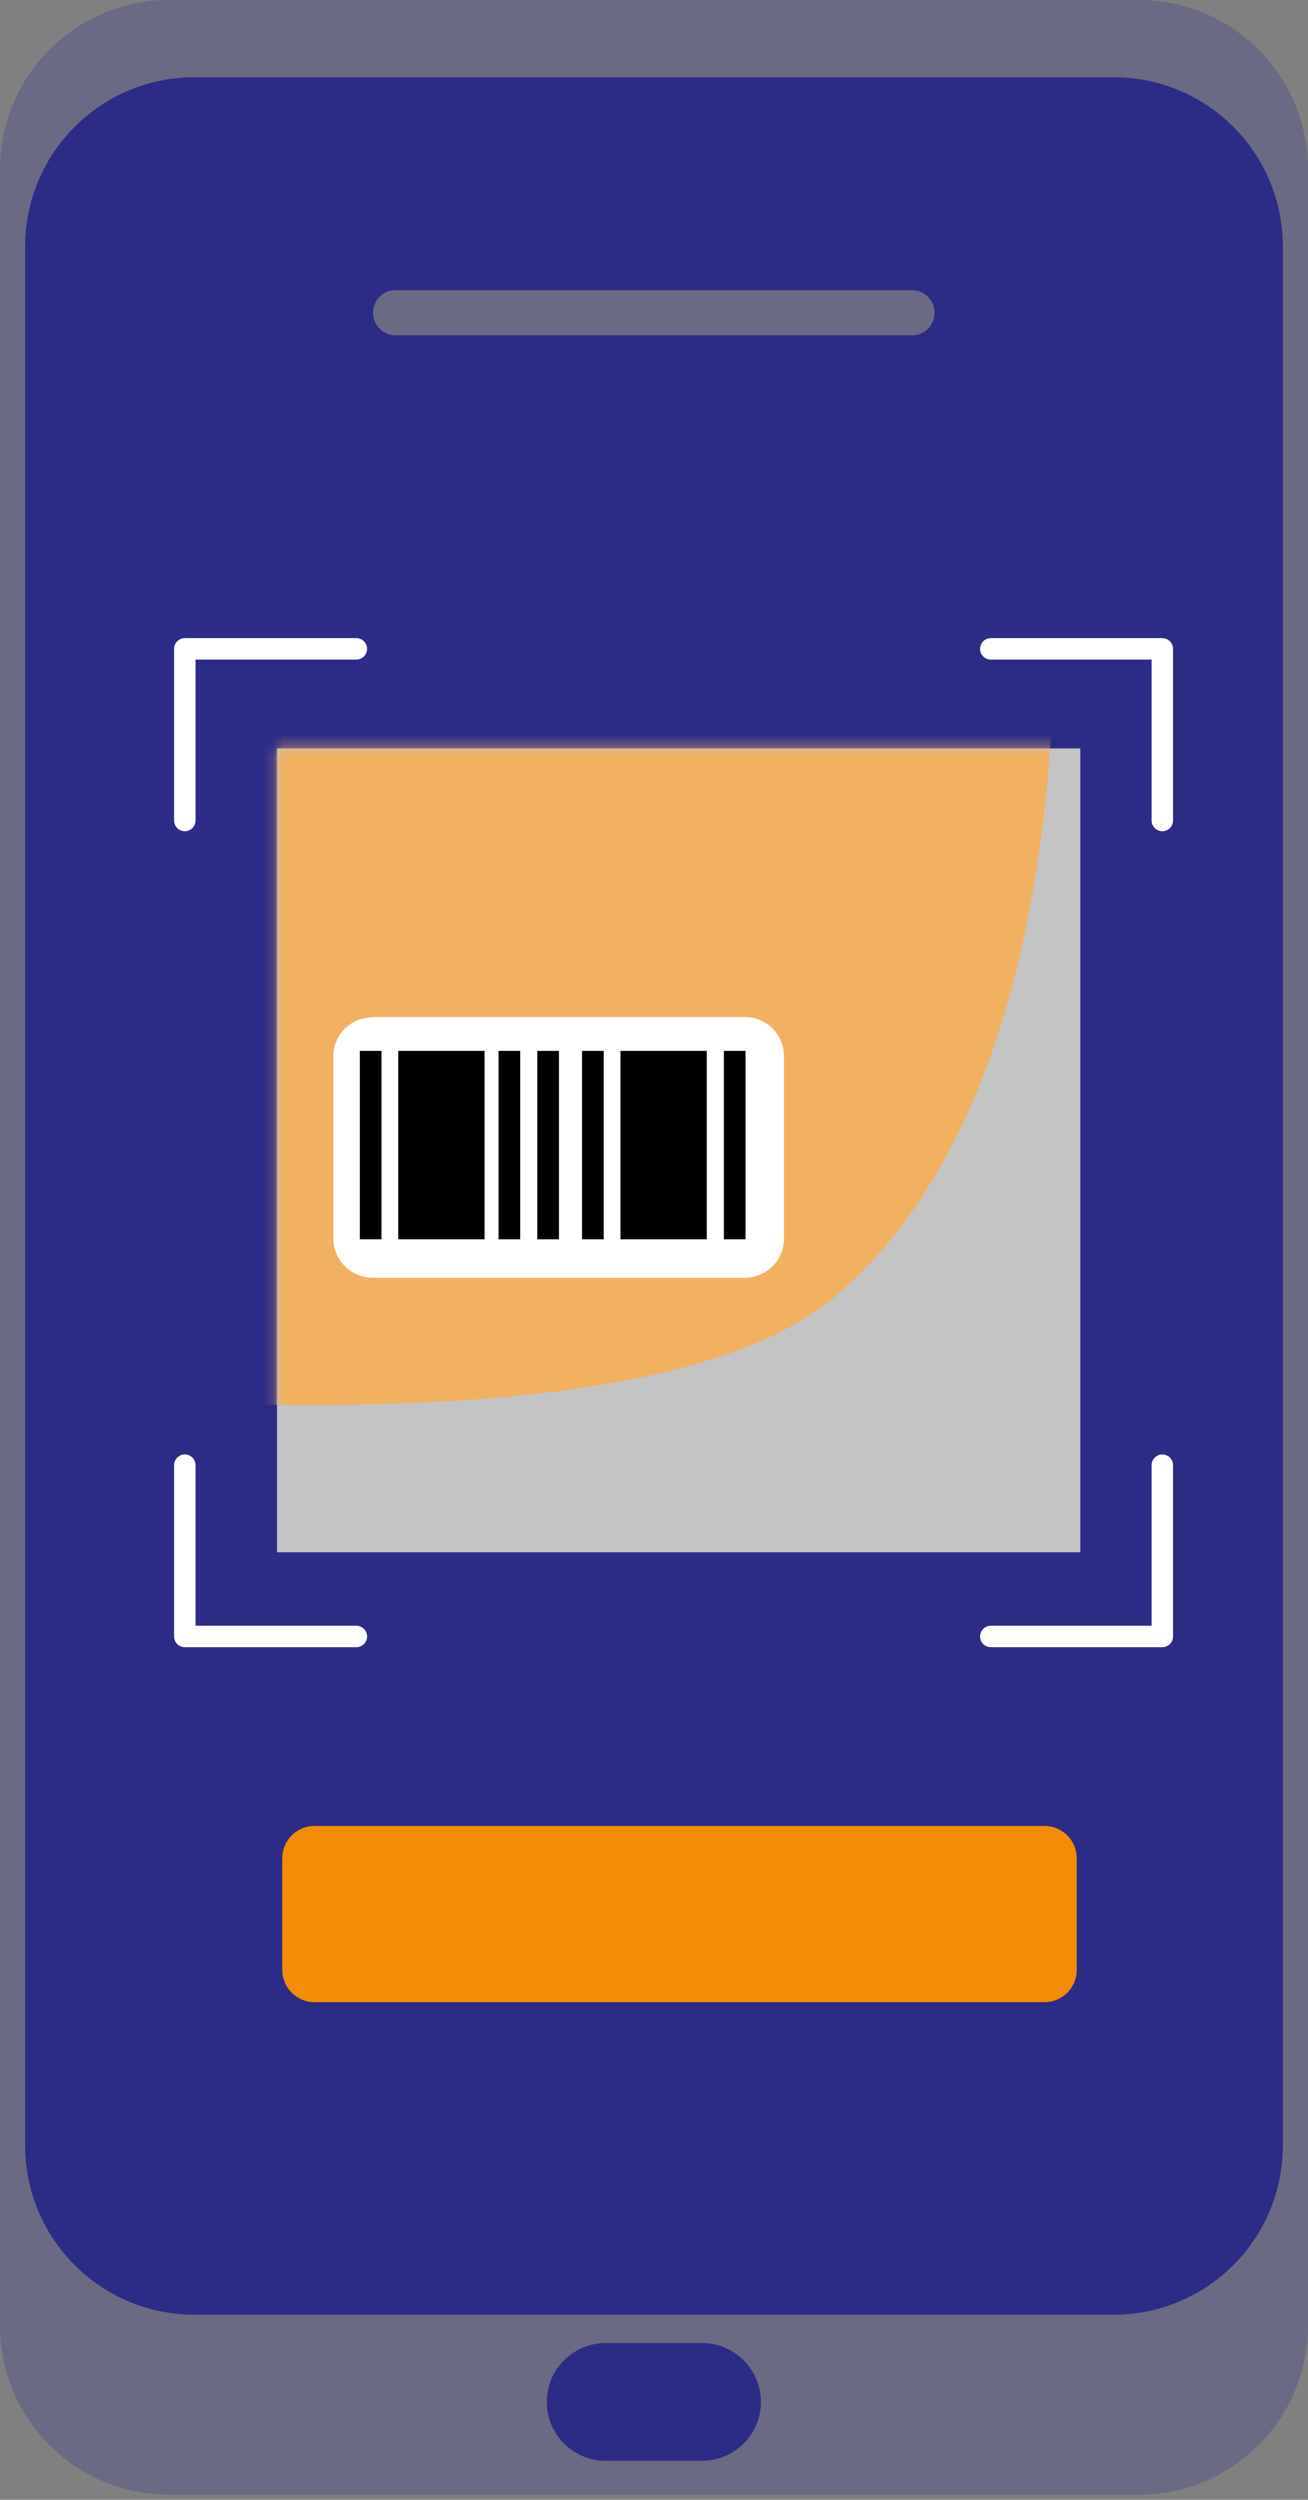 <svg width="122" height="233" viewBox="0 0 122 233" fill="none" xmlns="http://www.w3.org/2000/svg">
<rect x="0" y="0" width="122" height="233" fill="#808080" stroke="none"/>
<path d="M106.229 0H15.771C7.061 0 0 7.061 0 15.771V216.759C0 225.469 7.061 232.53 15.771 232.53H106.229C114.939 232.53 122 225.469 122 216.759V15.771C122 7.061 114.939 0 106.229 0Z" fill="#6A6A84"/>
<path d="M103.882 7.201H18.117C9.407 7.201 2.346 14.262 2.346 22.973V199.977C2.346 208.687 9.407 215.748 18.117 215.748H103.882C112.593 215.748 119.654 208.687 119.654 199.977V22.973C119.654 14.262 112.593 7.201 103.882 7.201Z" fill="#2C2C86"/>
<rect x="25.837" y="69.759" width="74.926" height="74.926" fill="#C4C4C4"/>
<mask id="mask0" mask-type="alpha" maskUnits="userSpaceOnUse" x="25" y="69" width="76" height="75">
<path d="M100.428 69.701H25.837V143.8H100.428V69.701Z" fill="#6A6A84"/>
</mask>
<g mask="url(#mask0)">
<path d="M77.711 120.975C66 130.751 37.495 131.989 9.614 130.36L7.809 -76.949C29.885 -79.23 52.158 -74.668 63.573 -61.047C95.129 -22.759 115.958 89.204 77.711 120.975Z" fill="#F2B061"/>
</g>
<path d="M65.464 218.388H56.503C53.462 218.388 50.996 220.846 50.996 223.879C50.996 226.911 53.462 229.369 56.503 229.369H65.464C68.506 229.369 70.971 226.911 70.971 223.879C70.971 220.846 68.506 218.388 65.464 218.388Z" fill="#2C2C86"/>
<path d="M34.769 94.791H69.472C70.44 94.791 71.368 95.176 72.053 95.86C72.737 96.545 73.122 97.473 73.122 98.441V115.451C73.122 116.419 72.737 117.347 72.053 118.031C71.368 118.716 70.44 119.1 69.472 119.1H34.769C34.285 119.1 33.806 119.005 33.36 118.82C32.913 118.635 32.507 118.364 32.165 118.022C31.823 117.68 31.552 117.274 31.367 116.827C31.182 116.38 31.087 115.902 31.087 115.418V98.474C31.087 97.506 31.471 96.578 32.156 95.893C32.84 95.209 33.768 94.824 34.736 94.824L34.769 94.791Z" fill="white"/>
<path d="M35.583 97.952H33.563V115.516H35.583V97.952Z" fill="black"/>
<path d="M48.52 97.952H46.499V115.516H48.52V97.952Z" fill="black"/>
<path d="M52.137 97.952H50.117V115.516H52.137V97.952Z" fill="black"/>
<path d="M69.537 97.952H67.517V115.516H69.537V97.952Z" fill="black"/>
<path d="M56.308 97.952H54.287V115.516H56.308V97.952Z" fill="black"/>
<path d="M45.196 97.952H37.147V115.516H45.196V97.952Z" fill="black"/>
<path d="M65.92 97.952H57.872V115.516H65.92V97.952Z" fill="black"/>
<path d="M33.237 60.479H17.238V76.478" stroke="white" stroke-width="2" stroke-linecap="round" stroke-linejoin="round"/>
<path d="M108.412 76.478V60.479H92.412" stroke="white" stroke-width="2" stroke-linecap="round" stroke-linejoin="round"/>
<path d="M33.237 152.532H17.238V136.566" stroke="white" stroke-width="2" stroke-linecap="round" stroke-linejoin="round"/>
<path d="M108.412 136.566V152.532H92.412" stroke="white" stroke-width="2" stroke-linecap="round" stroke-linejoin="round"/>
<path d="M97.431 170.194H29.327C27.671 170.194 26.329 171.536 26.329 173.192V183.619C26.329 185.275 27.671 186.617 29.327 186.617H97.431C99.086 186.617 100.428 185.275 100.428 183.619V173.192C100.428 171.536 99.086 170.194 97.431 170.194Z" fill="#F38C06"/>
<path d="M85.081 27.046H36.887C35.735 27.046 34.801 27.98 34.801 29.132V29.164C34.801 30.316 35.735 31.25 36.887 31.25H85.081C86.232 31.25 87.166 30.316 87.166 29.164V29.132C87.166 27.98 86.232 27.046 85.081 27.046Z" fill="#6A6A84"/>
</svg>
